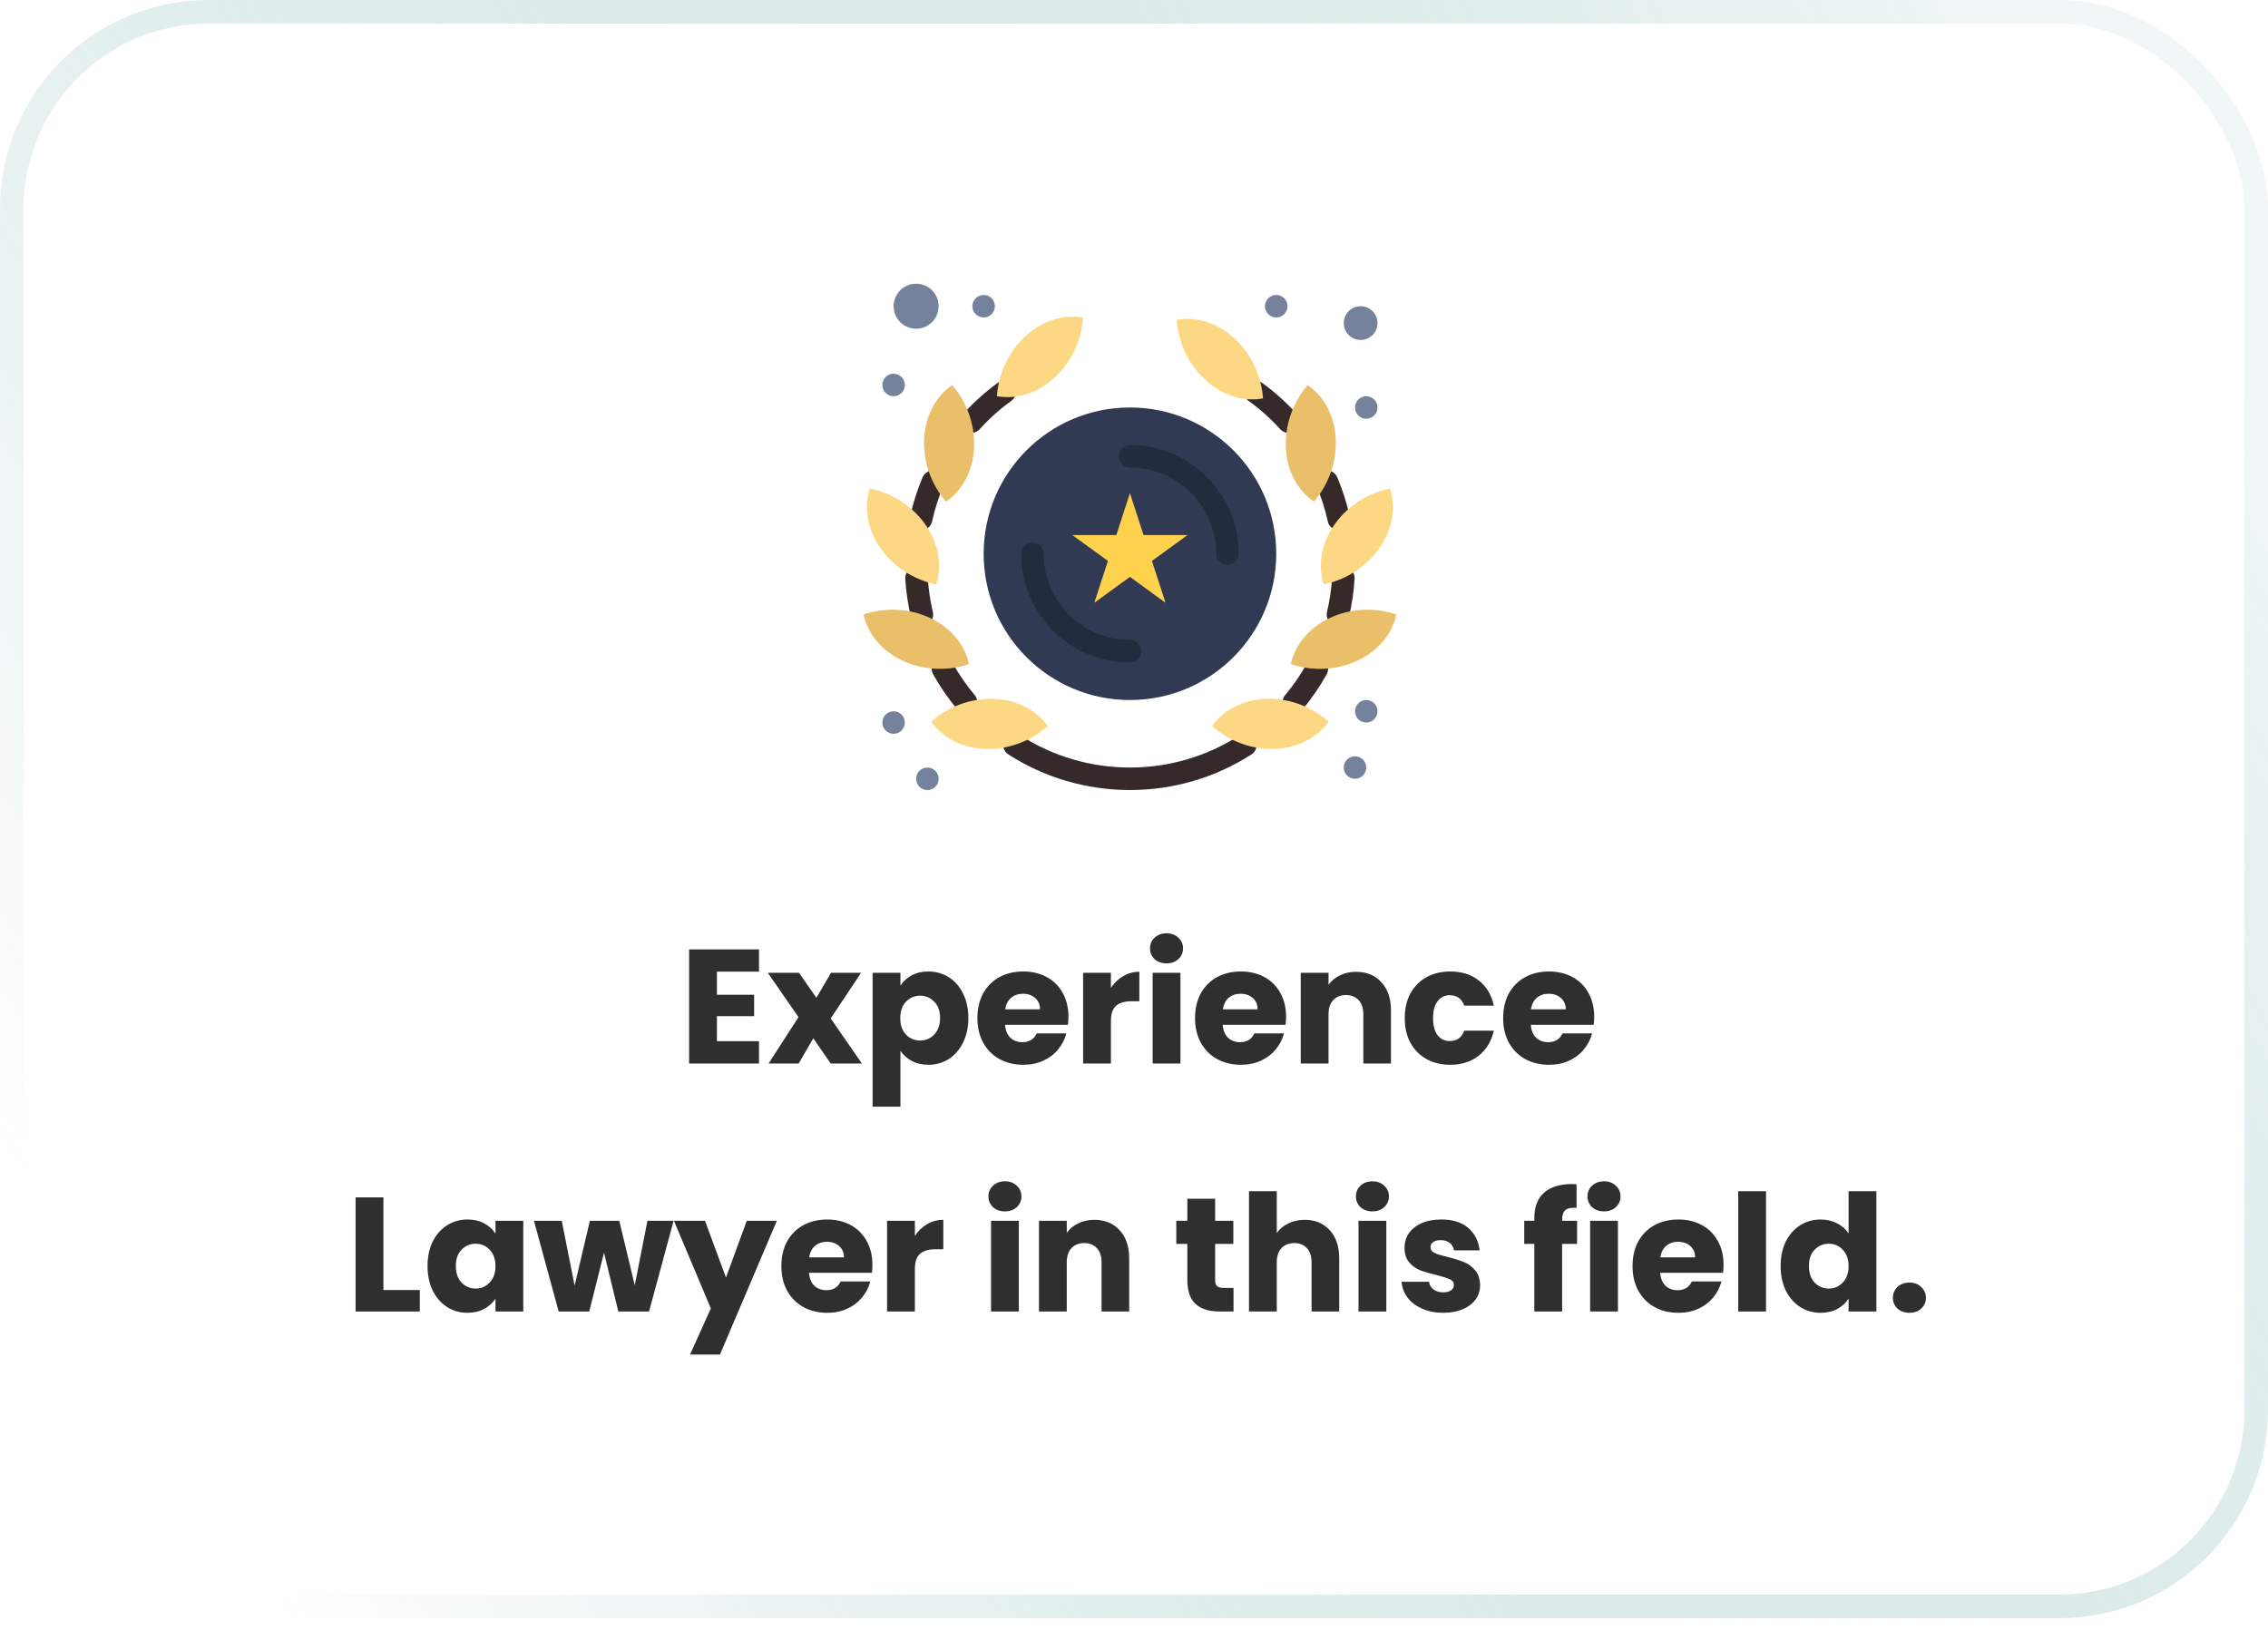 <svg width="192" height="138" viewBox="0 0 192 138" fill="none" xmlns="http://www.w3.org/2000/svg">
<g filter="url(#filter0_b_4_188)">
<rect x="2" y="2" width="188" height="133.012" rx="15.667" fill="url(#paint0_linear_4_188)" fill-opacity="0.9"/>
<rect x="1" y="1" width="190" height="135.012" rx="16.667" stroke="url(#paint1_linear_4_188)" stroke-width="2"/>
</g>
<path d="M60.691 82.268V84.222H63.842V86.038H60.691V88.157H64.255V90.043H58.338V80.382H64.255V82.268H60.691ZM70.324 90.043L68.852 87.91L67.613 90.043H65.067L67.599 86.121L64.999 82.364H67.641L69.113 84.483L70.352 82.364H72.897L70.324 86.231L72.966 90.043H70.324ZM76.226 83.451C76.455 83.093 76.772 82.804 77.175 82.584C77.579 82.364 78.051 82.254 78.593 82.254C79.226 82.254 79.799 82.414 80.313 82.736C80.826 83.057 81.23 83.515 81.524 84.112C81.826 84.708 81.978 85.4 81.978 86.189C81.978 86.978 81.826 87.676 81.524 88.281C81.23 88.877 80.826 89.341 80.313 89.671C79.799 89.992 79.226 90.153 78.593 90.153C78.061 90.153 77.588 90.043 77.175 89.822C76.772 89.602 76.455 89.318 76.226 88.969V93.703H73.873V82.364H76.226V83.451ZM79.583 86.189C79.583 85.602 79.418 85.144 79.088 84.813C78.767 84.474 78.368 84.304 77.891 84.304C77.423 84.304 77.024 84.474 76.694 84.813C76.373 85.153 76.212 85.616 76.212 86.203C76.212 86.79 76.373 87.254 76.694 87.593C77.024 87.933 77.423 88.102 77.891 88.102C78.359 88.102 78.758 87.933 79.088 87.593C79.418 87.245 79.583 86.777 79.583 86.189ZM90.451 86.079C90.451 86.299 90.437 86.529 90.409 86.767H85.084C85.121 87.245 85.272 87.611 85.538 87.868C85.813 88.116 86.148 88.24 86.542 88.24C87.13 88.24 87.538 87.992 87.767 87.497H90.272C90.143 88.001 89.909 88.455 89.57 88.859C89.24 89.263 88.822 89.579 88.318 89.808C87.813 90.038 87.249 90.153 86.625 90.153C85.873 90.153 85.203 89.992 84.616 89.671C84.029 89.35 83.57 88.891 83.24 88.295C82.91 87.699 82.744 87.001 82.744 86.203C82.744 85.405 82.905 84.708 83.226 84.112C83.556 83.515 84.015 83.057 84.602 82.736C85.189 82.414 85.864 82.254 86.625 82.254C87.368 82.254 88.029 82.41 88.606 82.722C89.184 83.034 89.634 83.479 89.955 84.056C90.285 84.635 90.451 85.309 90.451 86.079ZM88.042 85.46C88.042 85.056 87.905 84.735 87.629 84.497C87.354 84.258 87.01 84.139 86.597 84.139C86.203 84.139 85.868 84.254 85.593 84.483C85.327 84.713 85.162 85.038 85.097 85.46H88.042ZM94.045 83.644C94.32 83.222 94.664 82.891 95.077 82.653C95.49 82.405 95.948 82.281 96.453 82.281V84.772H95.806C95.219 84.772 94.779 84.9 94.485 85.157C94.192 85.405 94.045 85.845 94.045 86.478V90.043H91.692V82.364H94.045V83.644ZM98.761 81.566C98.348 81.566 98.009 81.447 97.743 81.208C97.486 80.96 97.358 80.658 97.358 80.3C97.358 79.933 97.486 79.63 97.743 79.392C98.009 79.144 98.348 79.02 98.761 79.02C99.165 79.02 99.495 79.144 99.752 79.392C100.018 79.63 100.151 79.933 100.151 80.3C100.151 80.658 100.018 80.96 99.752 81.208C99.495 81.447 99.165 81.566 98.761 81.566ZM99.931 82.364V90.043H97.578V82.364H99.931ZM108.874 86.079C108.874 86.299 108.861 86.529 108.833 86.767H103.508C103.544 87.245 103.696 87.611 103.962 87.868C104.237 88.116 104.572 88.24 104.966 88.24C105.553 88.24 105.962 87.992 106.191 87.497H108.695C108.567 88.001 108.333 88.455 107.994 88.859C107.663 89.263 107.246 89.579 106.741 89.808C106.237 90.038 105.673 90.153 105.049 90.153C104.297 90.153 103.627 89.992 103.04 89.671C102.453 89.35 101.994 88.891 101.664 88.295C101.333 87.699 101.168 87.001 101.168 86.203C101.168 85.405 101.329 84.708 101.65 84.112C101.98 83.515 102.439 83.057 103.026 82.736C103.613 82.414 104.287 82.254 105.049 82.254C105.792 82.254 106.452 82.41 107.03 82.722C107.608 83.034 108.058 83.479 108.379 84.056C108.709 84.635 108.874 85.309 108.874 86.079ZM106.466 85.46C106.466 85.056 106.329 84.735 106.053 84.497C105.778 84.258 105.434 84.139 105.021 84.139C104.627 84.139 104.292 84.254 104.017 84.483C103.751 84.713 103.586 85.038 103.521 85.46H106.466ZM114.794 82.281C115.693 82.281 116.409 82.575 116.941 83.162C117.482 83.74 117.753 84.538 117.753 85.556V90.043H115.414V85.873C115.414 85.359 115.281 84.96 115.015 84.676C114.749 84.391 114.391 84.249 113.941 84.249C113.492 84.249 113.134 84.391 112.868 84.676C112.602 84.96 112.469 85.359 112.469 85.873V90.043H110.116V82.364H112.469V83.382C112.707 83.043 113.028 82.777 113.432 82.584C113.836 82.382 114.29 82.281 114.794 82.281ZM118.92 86.203C118.92 85.405 119.081 84.708 119.402 84.112C119.732 83.515 120.186 83.057 120.764 82.736C121.351 82.414 122.021 82.254 122.773 82.254C123.737 82.254 124.539 82.506 125.181 83.011C125.833 83.515 126.259 84.226 126.461 85.144H123.957C123.746 84.556 123.338 84.263 122.732 84.263C122.301 84.263 121.957 84.433 121.7 84.772C121.443 85.102 121.315 85.579 121.315 86.203C121.315 86.827 121.443 87.309 121.7 87.648C121.957 87.978 122.301 88.144 122.732 88.144C123.338 88.144 123.746 87.85 123.957 87.263H126.461C126.259 88.162 125.833 88.868 125.181 89.382C124.53 89.896 123.727 90.153 122.773 90.153C122.021 90.153 121.351 89.992 120.764 89.671C120.186 89.35 119.732 88.891 119.402 88.295C119.081 87.699 118.92 87.001 118.92 86.203ZM134.958 86.079C134.958 86.299 134.944 86.529 134.917 86.767H129.591C129.628 87.245 129.779 87.611 130.045 87.868C130.321 88.116 130.656 88.24 131.05 88.24C131.637 88.24 132.045 87.992 132.275 87.497H134.779C134.651 88.001 134.417 88.455 134.077 88.859C133.747 89.263 133.33 89.579 132.825 89.808C132.321 90.038 131.756 90.153 131.133 90.153C130.38 90.153 129.711 89.992 129.124 89.671C128.536 89.35 128.078 88.891 127.747 88.295C127.417 87.699 127.252 87.001 127.252 86.203C127.252 85.405 127.413 84.708 127.734 84.112C128.064 83.515 128.523 83.057 129.11 82.736C129.697 82.414 130.371 82.254 131.133 82.254C131.876 82.254 132.536 82.41 133.114 82.722C133.692 83.034 134.142 83.479 134.463 84.056C134.793 84.635 134.958 85.309 134.958 86.079ZM132.55 85.46C132.55 85.056 132.412 84.735 132.137 84.497C131.862 84.258 131.518 84.139 131.105 84.139C130.711 84.139 130.376 84.254 130.101 84.483C129.834 84.713 129.669 85.038 129.605 85.46H132.55ZM32.457 109.226H35.54V111.042H30.104V101.382H32.457V109.226ZM36.194 107.189C36.194 106.401 36.341 105.708 36.635 105.112C36.937 104.515 37.346 104.057 37.859 103.735C38.373 103.414 38.946 103.254 39.579 103.254C40.121 103.254 40.593 103.364 40.997 103.584C41.41 103.804 41.726 104.093 41.946 104.451V103.364H44.299V111.042H41.946V109.955C41.717 110.313 41.396 110.602 40.983 110.822C40.579 111.042 40.107 111.153 39.566 111.153C38.942 111.153 38.373 110.992 37.859 110.671C37.346 110.341 36.937 109.877 36.635 109.281C36.341 108.676 36.194 107.978 36.194 107.189ZM41.946 107.203C41.946 106.616 41.781 106.153 41.451 105.813C41.13 105.474 40.735 105.304 40.267 105.304C39.8 105.304 39.401 105.474 39.07 105.813C38.749 106.144 38.589 106.602 38.589 107.189C38.589 107.777 38.749 108.244 39.07 108.593C39.401 108.932 39.8 109.102 40.267 109.102C40.735 109.102 41.13 108.932 41.451 108.593C41.781 108.254 41.946 107.79 41.946 107.203ZM57.024 103.364L54.946 111.042H52.345L51.135 106.061L49.882 111.042H47.295L45.204 103.364H47.557L48.644 108.855L49.937 103.364H52.428L53.735 108.827L54.809 103.364H57.024ZM65.765 103.364L60.949 114.689H58.417L60.178 110.781L57.054 103.364H59.683L61.458 108.166L63.219 103.364H65.765ZM73.854 107.079C73.854 107.3 73.841 107.529 73.813 107.767H68.487C68.524 108.244 68.676 108.611 68.942 108.868C69.217 109.116 69.552 109.24 69.946 109.24C70.533 109.24 70.942 108.992 71.171 108.497H73.675C73.547 109.001 73.313 109.455 72.974 109.859C72.643 110.263 72.226 110.579 71.721 110.809C71.217 111.038 70.653 111.153 70.029 111.153C69.276 111.153 68.607 110.992 68.02 110.671C67.433 110.35 66.974 109.891 66.644 109.295C66.313 108.699 66.148 108.001 66.148 107.203C66.148 106.405 66.309 105.708 66.63 105.112C66.96 104.515 67.419 104.057 68.006 103.735C68.593 103.414 69.267 103.254 70.029 103.254C70.772 103.254 71.432 103.41 72.01 103.722C72.588 104.034 73.038 104.479 73.359 105.057C73.689 105.634 73.854 106.309 73.854 107.079ZM71.446 106.46C71.446 106.056 71.308 105.735 71.033 105.497C70.758 105.258 70.414 105.139 70.001 105.139C69.607 105.139 69.272 105.254 68.997 105.483C68.731 105.712 68.566 106.038 68.501 106.46H71.446ZM77.449 104.644C77.724 104.222 78.068 103.891 78.481 103.653C78.894 103.405 79.352 103.281 79.857 103.281V105.772H79.21C78.623 105.772 78.183 105.901 77.889 106.157C77.596 106.405 77.449 106.845 77.449 107.478V111.042H75.096V103.364H77.449V104.644ZM85.081 102.566C84.668 102.566 84.329 102.447 84.063 102.208C83.806 101.96 83.677 101.658 83.677 101.3C83.677 100.933 83.806 100.63 84.063 100.392C84.329 100.144 84.668 100.02 85.081 100.02C85.485 100.02 85.815 100.144 86.072 100.392C86.338 100.63 86.471 100.933 86.471 101.3C86.471 101.658 86.338 101.96 86.072 102.208C85.815 102.447 85.485 102.566 85.081 102.566ZM86.251 103.364V111.042H83.898V103.364H86.251ZM92.635 103.281C93.534 103.281 94.249 103.575 94.781 104.162C95.323 104.74 95.593 105.538 95.593 106.556V111.042H93.254V106.873C93.254 106.359 93.121 105.96 92.855 105.676C92.589 105.391 92.231 105.249 91.781 105.249C91.332 105.249 90.974 105.391 90.708 105.676C90.442 105.96 90.309 106.359 90.309 106.873V111.042H87.956V103.364H90.309V104.382C90.548 104.043 90.869 103.777 91.272 103.584C91.676 103.382 92.13 103.281 92.635 103.281ZM104.424 109.047V111.042H103.227C102.374 111.042 101.709 110.836 101.232 110.423C100.755 110.001 100.516 109.318 100.516 108.373V105.318H99.58V103.364H100.516V101.492H102.869V103.364H104.41V105.318H102.869V108.4C102.869 108.63 102.924 108.795 103.034 108.896C103.144 108.997 103.328 109.047 103.585 109.047H104.424ZM110.455 103.281C111.336 103.281 112.042 103.575 112.574 104.162C113.106 104.74 113.372 105.538 113.372 106.556V111.042H111.033V106.873C111.033 106.359 110.9 105.96 110.634 105.676C110.368 105.391 110.01 105.249 109.56 105.249C109.111 105.249 108.753 105.391 108.487 105.676C108.221 105.96 108.088 106.359 108.088 106.873V111.042H105.735V100.859H108.088V104.396C108.326 104.057 108.652 103.786 109.065 103.584C109.478 103.382 109.941 103.281 110.455 103.281ZM116.191 102.566C115.778 102.566 115.438 102.447 115.172 102.208C114.916 101.96 114.787 101.658 114.787 101.3C114.787 100.933 114.916 100.63 115.172 100.392C115.438 100.144 115.778 100.02 116.191 100.02C116.594 100.02 116.925 100.144 117.181 100.392C117.448 100.63 117.581 100.933 117.581 101.3C117.581 101.658 117.448 101.96 117.181 102.208C116.925 102.447 116.594 102.566 116.191 102.566ZM117.36 103.364V111.042H115.007V103.364H117.36ZM122.189 111.153C121.52 111.153 120.923 111.038 120.4 110.809C119.878 110.579 119.465 110.267 119.162 109.873C118.859 109.469 118.69 109.02 118.653 108.524H120.978C121.006 108.79 121.13 109.006 121.35 109.171C121.57 109.336 121.841 109.419 122.162 109.419C122.455 109.419 122.68 109.364 122.836 109.254C123.001 109.134 123.084 108.983 123.084 108.799C123.084 108.579 122.969 108.419 122.74 108.318C122.51 108.208 122.139 108.088 121.625 107.96C121.075 107.832 120.616 107.699 120.249 107.561C119.882 107.414 119.566 107.189 119.3 106.887C119.034 106.575 118.901 106.157 118.901 105.634C118.901 105.194 119.02 104.795 119.258 104.437C119.506 104.07 119.864 103.781 120.332 103.57C120.809 103.359 121.373 103.254 122.024 103.254C122.987 103.254 123.744 103.492 124.295 103.969C124.854 104.446 125.175 105.079 125.258 105.868H123.084C123.047 105.602 122.928 105.391 122.726 105.235C122.533 105.079 122.276 105.001 121.955 105.001C121.68 105.001 121.469 105.057 121.322 105.167C121.176 105.268 121.102 105.41 121.102 105.593C121.102 105.813 121.217 105.979 121.446 106.089C121.685 106.199 122.052 106.309 122.547 106.419C123.116 106.566 123.579 106.712 123.937 106.859C124.295 106.997 124.607 107.226 124.873 107.547C125.148 107.859 125.29 108.281 125.299 108.813C125.299 109.263 125.171 109.666 124.914 110.024C124.666 110.373 124.304 110.648 123.827 110.85C123.359 111.052 122.813 111.153 122.189 111.153ZM133.508 105.318H132.242V111.042H129.889V105.318H129.036V103.364H129.889V103.144C129.889 102.199 130.16 101.483 130.701 100.997C131.242 100.502 132.036 100.254 133.081 100.254C133.256 100.254 133.384 100.259 133.467 100.268V102.263C133.017 102.236 132.701 102.3 132.517 102.456C132.334 102.612 132.242 102.892 132.242 103.295V103.364H133.508V105.318ZM135.797 102.566C135.384 102.566 135.045 102.447 134.779 102.208C134.522 101.96 134.394 101.658 134.394 101.3C134.394 100.933 134.522 100.63 134.779 100.392C135.045 100.144 135.384 100.02 135.797 100.02C136.201 100.02 136.531 100.144 136.788 100.392C137.054 100.63 137.187 100.933 137.187 101.3C137.187 101.658 137.054 101.96 136.788 102.208C136.531 102.447 136.201 102.566 135.797 102.566ZM136.967 103.364V111.042H134.614V103.364H136.967ZM145.91 107.079C145.91 107.3 145.897 107.529 145.869 107.767H140.544C140.58 108.244 140.732 108.611 140.998 108.868C141.273 109.116 141.608 109.24 142.002 109.24C142.589 109.24 142.998 108.992 143.227 108.497H145.731C145.603 109.001 145.369 109.455 145.03 109.859C144.699 110.263 144.282 110.579 143.777 110.809C143.273 111.038 142.709 111.153 142.085 111.153C141.333 111.153 140.663 110.992 140.076 110.671C139.489 110.35 139.03 109.891 138.7 109.295C138.369 108.699 138.204 108.001 138.204 107.203C138.204 106.405 138.365 105.708 138.686 105.112C139.016 104.515 139.475 104.057 140.062 103.735C140.649 103.414 141.323 103.254 142.085 103.254C142.828 103.254 143.488 103.41 144.066 103.722C144.644 104.034 145.094 104.479 145.415 105.057C145.745 105.634 145.91 106.309 145.91 107.079ZM143.502 106.46C143.502 106.056 143.365 105.735 143.089 105.497C142.814 105.258 142.47 105.139 142.057 105.139C141.663 105.139 141.328 105.254 141.053 105.483C140.787 105.712 140.622 106.038 140.557 106.46H143.502ZM149.505 100.859V111.042H147.152V100.859H149.505ZM150.742 107.189C150.742 106.401 150.889 105.708 151.182 105.112C151.485 104.515 151.893 104.057 152.407 103.735C152.921 103.414 153.494 103.254 154.127 103.254C154.632 103.254 155.091 103.359 155.503 103.57C155.925 103.781 156.256 104.066 156.494 104.424V100.859H158.847V111.042H156.494V109.942C156.274 110.309 155.957 110.602 155.545 110.822C155.141 111.042 154.669 111.153 154.127 111.153C153.494 111.153 152.921 110.992 152.407 110.671C151.893 110.341 151.485 109.877 151.182 109.281C150.889 108.676 150.742 107.978 150.742 107.189ZM156.494 107.203C156.494 106.616 156.329 106.153 155.999 105.813C155.678 105.474 155.283 105.304 154.815 105.304C154.347 105.304 153.948 105.474 153.618 105.813C153.297 106.144 153.137 106.602 153.137 107.189C153.137 107.777 153.297 108.244 153.618 108.593C153.948 108.932 154.347 109.102 154.815 109.102C155.283 109.102 155.678 108.932 155.999 108.593C156.329 108.254 156.494 107.79 156.494 107.203ZM161.65 111.153C161.238 111.153 160.898 111.033 160.632 110.795C160.375 110.547 160.247 110.244 160.247 109.887C160.247 109.52 160.375 109.212 160.632 108.965C160.898 108.717 161.238 108.593 161.65 108.593C162.054 108.593 162.384 108.717 162.641 108.965C162.907 109.212 163.04 109.52 163.04 109.887C163.04 110.244 162.907 110.547 162.641 110.795C162.384 111.033 162.054 111.153 161.65 111.153Z" fill="#2F2F2F"/>
<path d="M82.227 36.653C81.984 36.653 81.74 36.56 81.554 36.375C81.19 36.01 81.181 35.424 81.532 35.051C82.423 34.066 83.423 33.171 84.503 32.39C84.929 32.082 85.525 32.178 85.833 32.604C86.141 33.031 86.046 33.626 85.619 33.934C84.643 34.64 83.74 35.449 82.936 36.339C82.925 36.351 82.914 36.362 82.902 36.374C82.716 36.56 82.472 36.653 82.227 36.653V36.653Z" fill="#352A29"/>
<path d="M109.085 36.654C108.842 36.654 108.598 36.562 108.412 36.376L108.411 36.375C108.4 36.364 108.389 36.352 108.379 36.34C107.571 35.448 106.668 34.639 105.694 33.934C105.267 33.626 105.171 33.031 105.48 32.604C105.788 32.178 106.383 32.082 106.81 32.39C107.89 33.171 108.892 34.069 109.787 35.057C110.131 35.431 110.121 36.013 109.759 36.375C109.573 36.561 109.329 36.654 109.085 36.654V36.654Z" fill="#352A29"/>
<path d="M113.336 44.895C112.869 44.895 112.48 44.56 112.399 44.117C112.175 43.108 111.859 42.116 111.459 41.168C111.407 41.048 111.379 40.918 111.379 40.785C111.379 40.259 111.805 39.833 112.332 39.833C112.732 39.833 113.075 40.08 113.216 40.43C113.664 41.493 114.017 42.606 114.266 43.737C114.281 43.804 114.288 43.873 114.288 43.942C114.288 44.468 113.862 44.895 113.336 44.895Z" fill="#352A29"/>
<path d="M113.265 52.994C113.192 52.994 113.118 52.986 113.044 52.968C112.532 52.846 112.216 52.333 112.338 51.821C112.566 50.864 112.711 49.874 112.771 48.88C112.802 48.354 113.253 47.956 113.779 47.986C114.304 48.017 114.704 48.468 114.673 48.994C114.607 50.098 114.445 51.198 114.191 52.262C114.087 52.7 113.696 52.994 113.265 52.994Z" fill="#352A29"/>
<path d="M109.525 60.421C109.281 60.421 109.037 60.328 108.851 60.142C108.495 59.785 108.479 59.218 108.805 58.843C109.502 58.012 110.122 57.111 110.647 56.165C110.694 56.082 110.751 56.007 110.818 55.943C110.99 55.776 111.223 55.674 111.481 55.674C112.007 55.674 112.434 56.101 112.434 56.627C112.434 56.805 112.385 56.972 112.299 57.115C111.715 58.162 111.028 59.16 110.255 60.08C110.237 60.101 110.218 60.122 110.199 60.141C110.013 60.327 109.769 60.421 109.525 60.421V60.421Z" fill="#352A29"/>
<path d="M95.655 66.891C91.989 66.891 88.429 65.847 85.359 63.873C84.916 63.588 84.788 62.998 85.073 62.556C85.358 62.114 85.947 61.986 86.39 62.27C89.151 64.047 92.356 64.986 95.655 64.986C98.955 64.986 102.159 64.047 104.921 62.27C105.364 61.985 105.953 62.113 106.238 62.556C106.522 62.998 106.394 63.588 105.952 63.872C102.882 65.847 99.321 66.891 95.655 66.891Z" fill="#352A29"/>
<path d="M81.787 60.422C81.551 60.422 81.314 60.335 81.13 60.159C81.097 60.128 81.067 60.095 81.039 60.06C80.275 59.148 79.592 58.157 79.01 57.115C78.925 56.972 78.876 56.805 78.876 56.627C78.876 56.101 79.302 55.674 79.828 55.674C80.086 55.674 80.32 55.776 80.492 55.943C80.558 56.007 80.615 56.081 80.662 56.164C81.192 57.117 81.816 58.022 82.515 58.855C82.54 58.883 82.562 58.914 82.583 58.945C82.822 59.307 82.789 59.799 82.477 60.126C82.29 60.323 82.038 60.422 81.787 60.422V60.422Z" fill="#352A29"/>
<path d="M78.046 52.994C77.615 52.994 77.224 52.7 77.12 52.262C76.865 51.193 76.703 50.093 76.638 48.992C76.637 48.973 76.636 48.954 76.636 48.936C76.636 48.41 77.063 47.982 77.589 47.982C78.1 47.982 78.517 48.385 78.541 48.89C78.6 49.877 78.745 50.862 78.973 51.821C79.095 52.333 78.779 52.846 78.267 52.968C78.193 52.986 78.119 52.994 78.046 52.994V52.994Z" fill="#352A29"/>
<path d="M77.978 44.895C77.451 44.895 77.025 44.469 77.025 43.943C77.025 43.874 77.032 43.805 77.047 43.738C77.296 42.602 77.651 41.484 78.102 40.416C78.15 40.303 78.219 40.2 78.306 40.113C78.678 39.741 79.282 39.74 79.654 40.112C79.945 40.404 80.009 40.837 79.844 41.19C79.447 42.135 79.133 43.123 78.912 44.128C78.826 44.565 78.44 44.895 77.978 44.895Z" fill="#352A29"/>
<path d="M77.555 24.022C78.608 24.022 79.46 24.874 79.46 25.927C79.46 26.98 78.608 27.832 77.555 27.832C76.502 27.832 75.65 26.98 75.65 25.927C75.65 24.874 76.502 24.022 77.555 24.022Z" fill="#74829C"/>
<path d="M115.185 25.927C115.974 25.927 116.614 26.567 116.614 27.356C116.614 28.145 115.974 28.785 115.185 28.785C114.397 28.785 113.756 28.145 113.756 27.356C113.756 26.567 114.397 25.927 115.185 25.927Z" fill="#74829C"/>
<path d="M95.656 34.501C88.816 34.501 83.272 40.045 83.272 46.886C83.272 53.726 88.816 59.27 95.656 59.27C102.496 59.27 108.041 53.726 108.041 46.886C108.041 40.045 102.496 34.501 95.656 34.501Z" fill="#313A52"/>
<path d="M100.535 45.3L97.519 47.492L98.671 51.036L95.656 48.845L92.641 51.036L93.792 47.492L90.776 45.3H94.504L95.656 41.756L96.808 45.3H100.535Z" fill="#FFD24D"/>
<path d="M82.23 35.701C82.418 36.427 82.5 37.187 82.459 37.954C82.353 39.936 81.435 41.548 80.081 42.472C79.646 41.967 79.275 41.399 78.98 40.787C78.444 39.672 78.165 38.411 78.235 37.13C78.342 35.147 79.26 33.533 80.612 32.608C81.366 33.485 81.93 34.55 82.23 35.701V35.701Z" fill="#EABF6A"/>
<path d="M79.831 56.628C78.667 56.666 77.481 56.444 76.392 55.931C74.597 55.084 73.449 53.627 73.103 52.023C74.659 51.502 76.429 51.477 78.047 52.042C78.284 52.123 78.518 52.219 78.747 52.327C80.543 53.174 81.692 54.631 82.038 56.234C81.334 56.471 80.587 56.604 79.831 56.628V56.628Z" fill="#EABF6A"/>
<path d="M111.481 56.628C110.724 56.604 109.978 56.471 109.275 56.234C109.62 54.631 110.769 53.174 112.565 52.327C114.363 51.48 116.427 51.425 118.21 52.023C117.866 53.627 116.718 55.083 114.922 55.93C113.832 56.444 112.644 56.666 111.481 56.628V56.628Z" fill="#EABF6A"/>
<path d="M109.085 35.702C109.384 34.551 109.948 33.485 110.7 32.608C112.055 33.533 112.973 35.147 113.079 37.13C113.148 38.412 112.869 39.672 112.332 40.788C112.038 41.4 111.666 41.967 111.232 42.472C109.877 41.548 108.96 39.936 108.853 37.954C108.812 37.187 108.895 36.428 109.085 35.702V35.702Z" fill="#EABF6A"/>
<path d="M109.526 59.468C110.629 59.791 111.646 60.358 112.482 61.101C111.536 62.44 109.909 63.331 107.925 63.409C107.072 63.441 106.231 63.32 105.437 63.072C104.384 62.743 103.414 62.191 102.611 61.478C103.557 60.139 105.182 59.248 107.168 59.17C107.975 59.139 108.771 59.246 109.526 59.468V59.468Z" fill="#FCD884"/>
<path d="M113.335 43.942C114.457 42.592 116.034 41.693 117.678 41.357C118.182 42.918 117.921 44.754 116.79 46.387C116.009 47.519 114.926 48.385 113.722 48.936V48.937C113.186 49.182 112.626 49.364 112.059 49.481C111.554 47.922 111.818 46.084 112.946 44.453C113.068 44.276 113.197 44.106 113.335 43.942Z" fill="#FCD884"/>
<path d="M104.487 28.633C105.955 29.97 106.792 31.857 106.919 33.734C105.307 34.027 103.52 33.522 102.053 32.182C100.585 30.846 99.746 28.959 99.621 27.081C101.232 26.788 103.019 27.294 104.487 28.633Z" fill="#FCD884"/>
<path d="M81.786 59.468C82.542 59.246 83.338 59.139 84.145 59.17C86.13 59.248 87.757 60.139 88.701 61.478C87.898 62.191 86.928 62.743 85.874 63.072C85.081 63.32 84.24 63.441 83.387 63.409C81.402 63.331 79.775 62.44 78.831 61.101C79.667 60.359 80.683 59.791 81.786 59.468V59.468Z" fill="#FCD884"/>
<path d="M77.978 43.942C78.115 44.106 78.245 44.276 78.366 44.453C79.497 46.084 79.758 47.922 79.253 49.481C78.686 49.364 78.125 49.182 77.59 48.936C76.387 48.384 75.304 47.518 74.522 46.387C73.394 44.754 73.13 42.918 73.635 41.357C75.281 41.693 76.856 42.592 77.978 43.942Z" fill="#FCD884"/>
<path d="M91.696 26.889C91.568 28.768 90.729 30.654 89.261 31.991C87.794 33.33 86.009 33.836 84.395 33.544C84.522 31.665 85.362 29.779 86.829 28.442C88.297 27.103 90.082 26.597 91.696 26.889V26.889Z" fill="#FCD884"/>
<path d="M115.662 33.549C116.188 33.549 116.615 33.975 116.615 34.501C116.615 35.027 116.188 35.454 115.662 35.454C115.137 35.454 114.71 35.027 114.71 34.501C114.71 33.975 115.137 33.549 115.662 33.549Z" fill="#74829C"/>
<path d="M115.662 59.27C116.188 59.27 116.615 59.697 116.615 60.223C116.615 60.749 116.188 61.176 115.662 61.176C115.137 61.176 114.71 60.749 114.71 60.223C114.71 59.697 115.137 59.27 115.662 59.27Z" fill="#74829C"/>
<path d="M114.709 64.034C115.235 64.034 115.662 64.461 115.662 64.987C115.662 65.513 115.235 65.939 114.709 65.939C114.183 65.939 113.756 65.513 113.756 64.987C113.756 64.461 114.183 64.034 114.709 64.034Z" fill="#74829C"/>
<path d="M108.042 24.974C108.567 24.974 108.994 25.401 108.994 25.927C108.994 26.453 108.567 26.88 108.042 26.88C107.516 26.88 107.089 26.453 107.089 25.927C107.089 25.401 107.516 24.974 108.042 24.974Z" fill="#74829C"/>
<path d="M83.271 24.974C83.797 24.974 84.223 25.401 84.223 25.927C84.223 26.453 83.797 26.88 83.271 26.88C82.745 26.88 82.318 26.453 82.318 25.927C82.318 25.401 82.745 24.974 83.271 24.974Z" fill="#74829C"/>
<path d="M78.508 64.987C79.034 64.987 79.461 65.413 79.461 65.939C79.461 66.465 79.034 66.892 78.508 66.892C77.983 66.892 77.556 66.465 77.556 65.939C77.556 65.413 77.983 64.987 78.508 64.987Z" fill="#74829C"/>
<path d="M75.65 31.643C76.175 31.643 76.602 32.07 76.602 32.596C76.602 33.121 76.175 33.548 75.65 33.548C75.124 33.548 74.697 33.121 74.697 32.596C74.697 32.07 75.124 31.643 75.65 31.643Z" fill="#74829C"/>
<path d="M75.65 60.223C76.175 60.223 76.602 60.65 76.602 61.176C76.602 61.702 76.175 62.129 75.65 62.129C75.124 62.129 74.697 61.702 74.697 61.176C74.697 60.65 75.124 60.223 75.65 60.223Z" fill="#74829C"/>
<path d="M95.656 56.095C90.577 56.095 86.446 51.964 86.446 46.886C86.446 46.359 86.873 45.933 87.399 45.933C87.925 45.933 88.351 46.359 88.351 46.886C88.351 50.913 91.628 54.19 95.656 54.19C96.182 54.19 96.608 54.616 96.608 55.142C96.608 55.668 96.182 56.095 95.656 56.095Z" fill="#232B3F"/>
<path d="M103.913 47.838C103.387 47.838 102.96 47.412 102.96 46.886C102.96 42.858 99.684 39.582 95.656 39.582C95.13 39.582 94.704 39.155 94.704 38.629C94.704 38.103 95.13 37.676 95.656 37.676C100.734 37.676 104.866 41.808 104.866 46.886C104.866 47.412 104.439 47.838 103.913 47.838Z" fill="#232B3F"/>
<defs>
<filter id="filter0_b_4_188" x="-22.293" y="-22.293" width="236.585" height="181.597" filterUnits="userSpaceOnUse" color-interpolation-filters="sRGB">
<feFlood flood-opacity="0" result="BackgroundImageFix"/>
<feGaussianBlur in="BackgroundImageFix" stdDeviation="11.146"/>
<feComposite in2="SourceAlpha" operator="in" result="effect1_backgroundBlur_4_188"/>
<feBlend mode="normal" in="SourceGraphic" in2="effect1_backgroundBlur_4_188" result="shape"/>
</filter>
<linearGradient id="paint0_linear_4_188" x1="20.8" y1="-12.862" x2="164.196" y2="168.976" gradientUnits="userSpaceOnUse">
<stop stop-color="white"/>
<stop offset="0" stop-color="white" stop-opacity="0.85"/>
<stop offset="0.417" stop-color="white" stop-opacity="0.85"/>
<stop offset="1" stop-color="white" stop-opacity="0.2"/>
</linearGradient>
<linearGradient id="paint1_linear_4_188" x1="-20" y1="63.5" x2="147.39" y2="-37.379" gradientUnits="userSpaceOnUse">
<stop stop-color="white" stop-opacity="0.51"/>
<stop offset="1" stop-color="#067164" stop-opacity="0.06"/>
</linearGradient>
</defs>
</svg>
